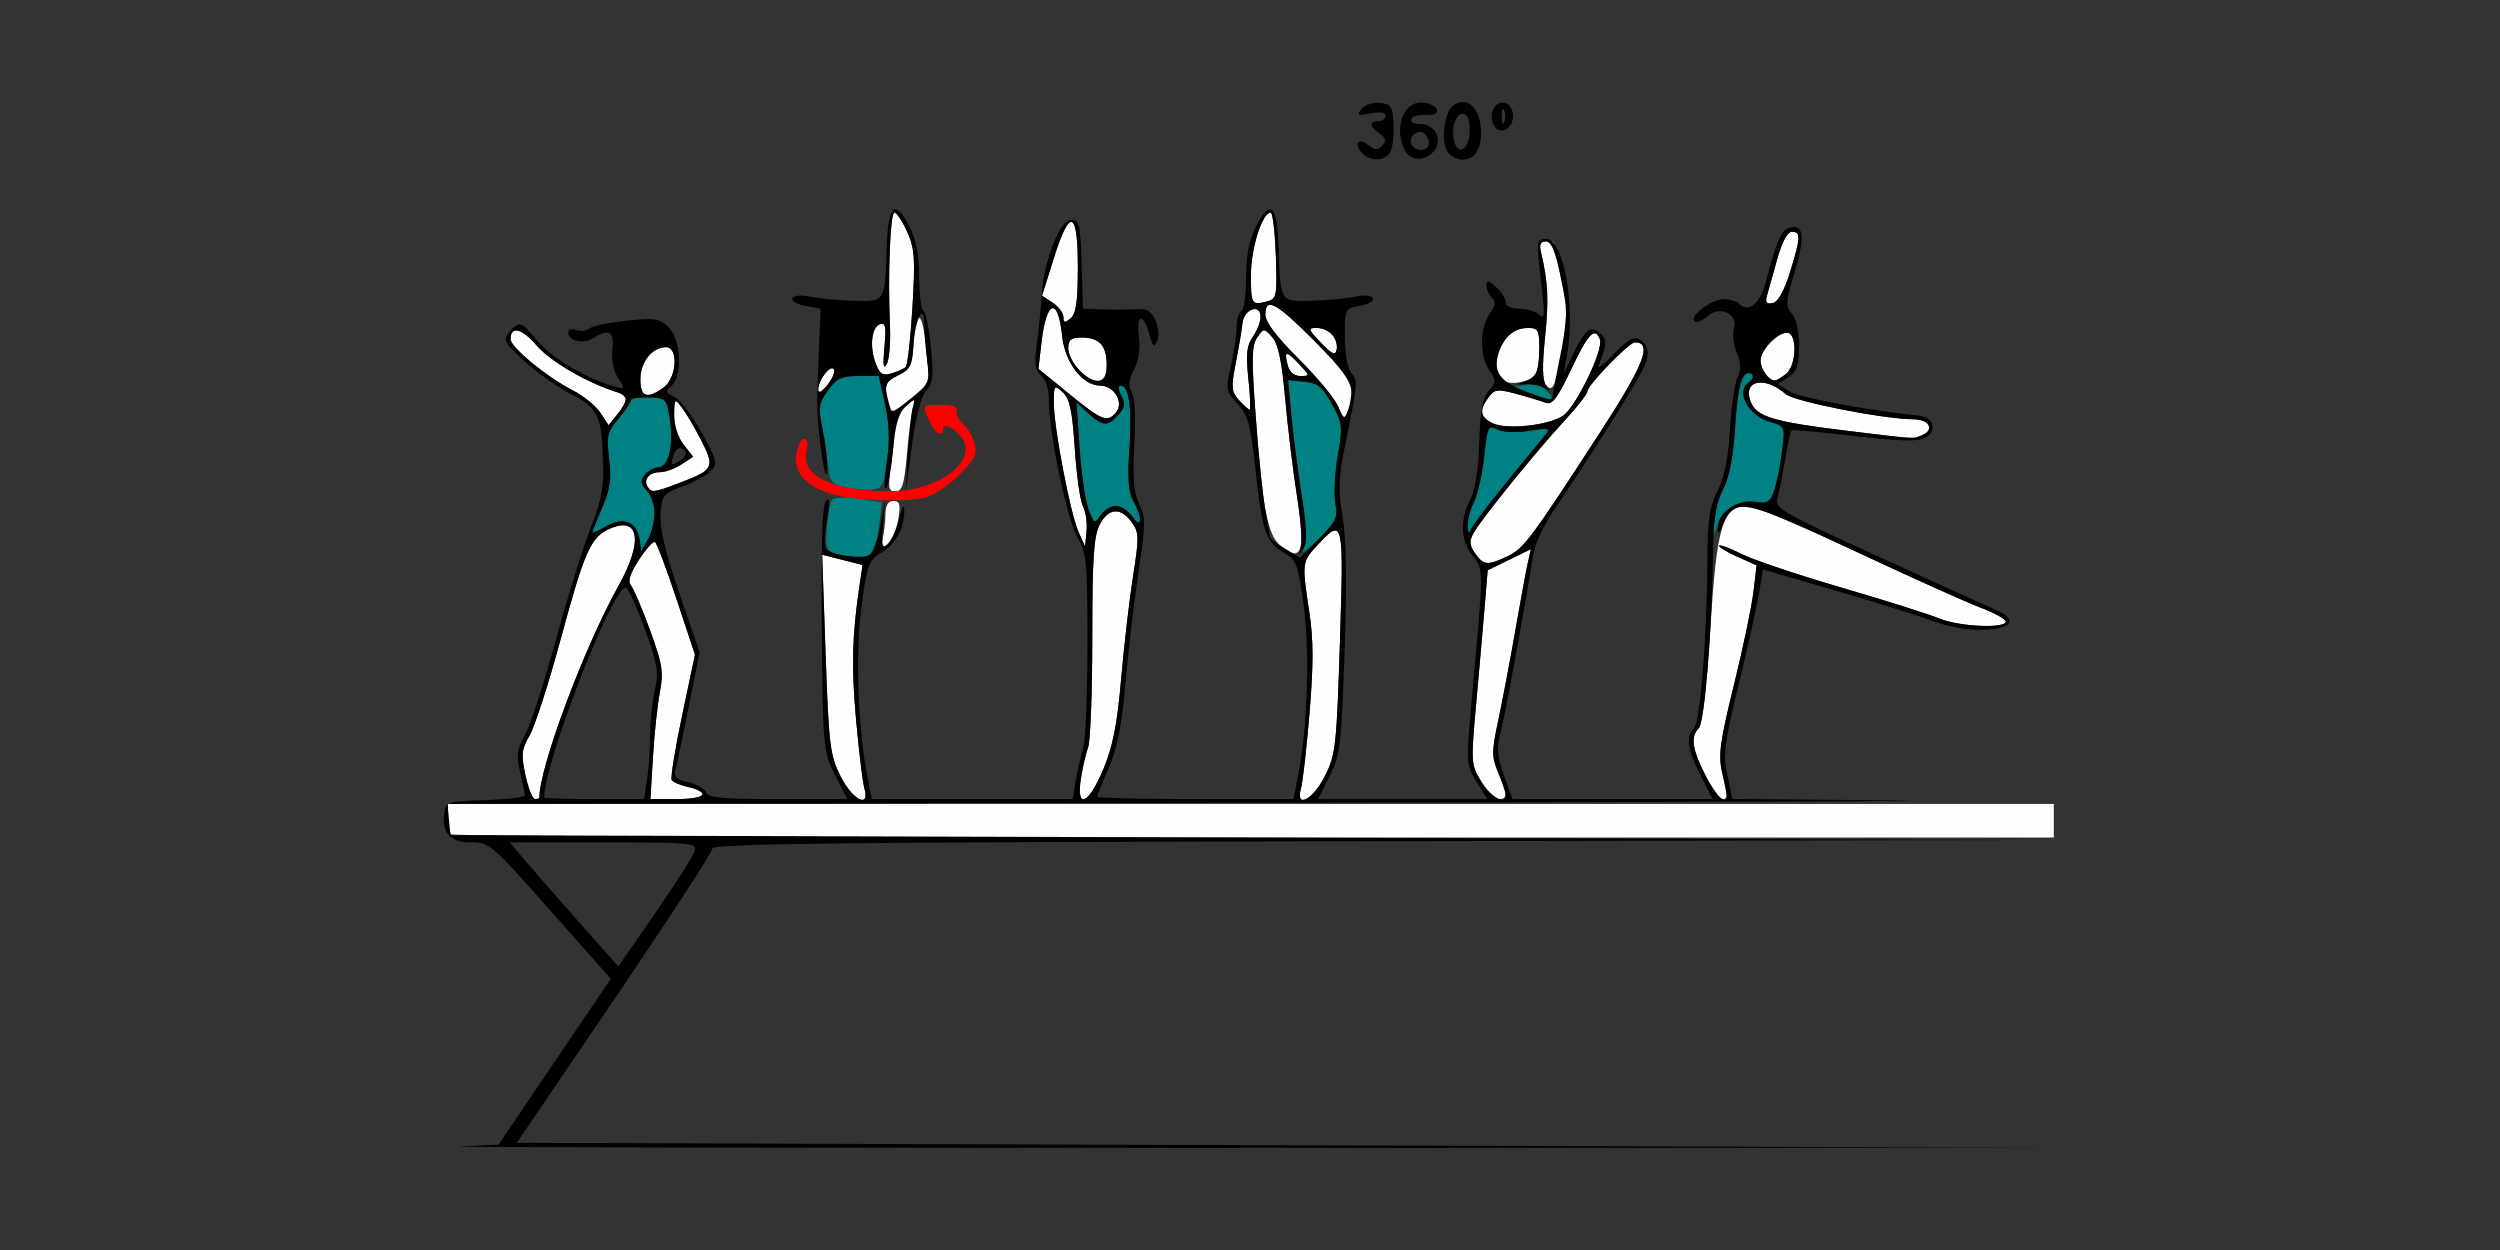 <?xml version="1.0" encoding="UTF-8" standalone="no"?>
<!-- Created with Inkscape (http://www.inkscape.org/) -->

<svg
   xmlns:dc="http://purl.org/dc/elements/1.1/"
   xmlns:cc="http://creativecommons.org/ns#"
   xmlns:rdf="http://www.w3.org/1999/02/22-rdf-syntax-ns#"
   xmlns:svg="http://www.w3.org/2000/svg"
   xmlns="http://www.w3.org/2000/svg"
   xmlns:sodipodi="http://sodipodi.sourceforge.net/DTD/sodipodi-0.dtd"
   xmlns:inkscape="http://www.inkscape.org/namespaces/inkscape"
   id="svg3336"
   version="1.1"
   inkscape:version="0.91 r13725"
   width="650"
   height="325"
   viewBox="0 0 650 325"
   sodipodi:docname="bb330900.svg">
  <rect x="0" y="0" width="650" height="325" fill="#333333" stroke="none"/>
  <defs
     id="defs3340" />
  <sodipodi:namedview
     pagecolor="#b1b1b1"
     bordercolor="#666666"
     borderopacity="1"
     objecttolerance="10"
     gridtolerance="10"
     guidetolerance="10"
     inkscape:pageopacity="0"
     inkscape:pageshadow="2"
     inkscape:window-width="1497"
     inkscape:window-height="763"
     id="namedview3338"
     showgrid="false"
     inkscape:zoom="0.9765625"
     inkscape:cx="329.32534"
     inkscape:cy="170.39408"
     inkscape:window-x="0"
     inkscape:window-y="0"
     inkscape:window-maximized="0"
     inkscape:current-layer="svg3336" />
  <g
     id="g3346"
     transform="translate(26.491,5.265)">
    <path
       style="fill:#fefefe"
       d="M 90.833,211.667 C 90.375,211.208 90,209.24 90,207.292 l 0,-3.542 208.75,0 208.75,0 0,4.375 0,4.375 -207.917,0 c -114.354,0 -208.292,-0.375 -208.75,-0.833 z M 110.124,196.286 c -1.158,-5.397 -1.016,-6.753 1.074,-10.312 1.324,-2.254 4.998,-13.661 8.166,-25.349 6.093,-22.482 7.719,-26.169 12.497,-28.346 7.887,-3.594 8.988,3.101 2.437,14.816 -8.907,15.927 -20.549,47.093 -20.549,55.01 0,0.217 -0.516,0.395 -1.146,0.395 -0.631,0 -1.746,-2.796 -2.479,-6.214 z m 33.149,-4.723 c 0.359,-6.016 1.169,-13.609 1.801,-16.875 1.001,-5.175 0.674,-7.24 -2.552,-16.079 -2.036,-5.578 -4.269,-10.825 -4.963,-11.662 -0.888,-1.07 -0.273,-3.045 2.073,-6.663 1.834,-2.828 3.717,-4.906 4.184,-4.618 0.467,0.289 2.996,6.995 5.62,14.903 l 4.77,14.378 -3.339,15.795 c -1.836,8.687 -3.058,16.25 -2.714,16.805 0.343,0.556 2.305,1.379 4.36,1.831 6.05,1.329 4.282,3.122 -3.078,3.122 l -6.814,0 0.652,-10.938 z m 48.781,5 c -2.747,-5.46 -3.059,-8.016 -3.888,-31.772 l -0.901,-25.834 5.256,1.334 5.256,1.334 -0.764,5.125 c -1.969,13.203 -2.181,21.252 -0.926,35.125 0.746,8.25 1.716,16.266 2.155,17.812 1.533,5.401 -3.068,3.077 -6.188,-3.125 z m 62.486,0.625 c 0.452,-2.922 1.302,-6.615 1.89,-8.206 0.588,-1.592 1.069,-14.416 1.069,-28.5 0,-20.507 0.38,-26.34 1.907,-29.294 2.282,-4.414 5.442,-4.677 8.335,-0.694 1.935,2.665 1.967,3.868 0.368,14.023 -0.962,6.11 -2.358,18.14 -3.101,26.733 -1.022,11.804 -2.151,17.535 -4.618,23.438 -3.882,9.287 -7.111,10.667 -5.849,2.5 z m 57.231,2.5 c 0.448,-1.547 1.443,-10.342 2.211,-19.545 1.047,-12.538 1.034,-19.118 -0.052,-26.25 -1.961,-12.888 -1.936,-13.088 2.195,-17.51 6.658,-7.127 6.778,-6.603 5.768,25.18 -0.866,27.235 -1.113,29.436 -3.93,35 -3.139,6.199 -7.756,8.53 -6.191,3.125 z m 46.894,-1.697 c -2.72,-4.401 -2.753,-4.892 -1.355,-20.312 0.788,-8.691 1.782,-20.049 2.21,-25.239 l 0.778,-9.436 5.62,-2.748 5.62,-2.748 -0.777,3.434 c -0.427,1.889 -1.906,9.903 -3.285,17.809 -1.38,7.906 -3.373,18.405 -4.43,23.331 -1.732,8.072 -1.73,9.413 0.015,13.59 2.392,5.724 2.418,6.829 0.163,6.829 -0.975,0 -3.027,-2.029 -4.56,-4.51 z m 58.229,-1.699 c -3.469,-6.845 -3.902,-10.035 -1.668,-12.27 0.917,-0.917 2.025,-10.386 2.918,-24.938 1.721,-28.037 3.163,-32.763 10.01,-32.815 1.393,-0.01 14.049,5.379 28.125,11.977 14.076,6.598 28.546,13.107 32.155,14.465 3.609,1.358 6.562,2.991 6.562,3.629 0,1.881 -12.184,1.326 -17.228,-0.784 -2.556,-1.07 -14.013,-4.686 -25.46,-8.036 -11.447,-3.35 -23.173,-7.296 -26.059,-8.768 -2.885,-1.472 -5.478,-2.444 -5.762,-2.16 -0.284,0.284 1.79,1.557 4.61,2.828 l 5.127,2.312 -0.825,6.946 c -0.454,3.82 -2.746,14.734 -5.094,24.251 -3.573,14.484 -4.074,18.152 -3.07,22.5 1.521,6.589 1.523,7.07 0.032,7.07 -0.676,0 -2.645,-2.794 -4.375,-6.208 z M 357.032,138.595 c -1.483,-2.118 -1.561,-3.192 -0.383,-5.307 2.017,-3.622 16.262,-21.219 23.6,-29.151 3.301,-3.568 6.002,-7.013 6.002,-7.656 0,-1.609 10.781,-12.731 12.341,-12.731 4.61,0 2.43,5.673 -8.886,23.125 -18.05,27.838 -20.025,30.492 -24.139,32.444 -5.326,2.528 -6.315,2.444 -8.534,-0.724 z m -50.643,-2.032 c -3.299,-2.736 -4.607,-9.563 -6.379,-33.294 -1.138,-15.235 -1.076,-18.734 0.366,-20.794 1.706,-2.435 1.77,-2.437 3.895,-0.088 1.563,1.727 2.498,6.138 3.377,15.938 0.668,7.453 2.029,18.719 3.023,25.037 2.339,14.864 1.36,17.881 -4.283,13.201 z M 202.944,135 c 0.424,-1.719 0.779,-4.672 0.789,-6.562 0.011,-2.338 0.669,-3.438 2.056,-3.438 1.651,0 1.897,0.875 1.292,4.601 -0.411,2.531 -1.683,5.484 -2.827,6.562 -1.915,1.805 -2.019,1.713 -1.309,-1.163 z m 51.001,-1.903 C 251.805,128.355 247.5,105.91 247.5,99.496 c 0,-4.673 0.1,-4.794 2.314,-2.79 1.831,1.657 2.486,4.72 3.138,14.676 0.454,6.92 1.415,13.685 2.136,15.033 0.721,1.348 1.137,4.24 0.924,6.428 l -0.387,3.977 -1.68,-3.722 z M 141.875,121.25 c -1.161,-1.878 0.458,-3.75 3.243,-3.75 1.359,0 3.85,-0.904 5.536,-2.009 l 3.066,-2.009 -2.485,-3.159 c -1.467,-1.865 -2.469,-5.01 -2.446,-7.678 0.038,-4.325 0.123,-4.411 1.975,-2.019 1.064,1.375 3.34,5.24 5.058,8.589 3.606,7.03 3.276,7.692 -5.501,11.025 -6.902,2.621 -7.414,2.683 -8.447,1.011 z m 63.502,-7.01 c 0.826,-5.741 0.759,-9.693 -0.22,-12.958 -1.974,-6.588 -1.839,-7.19 2.03,-9.036 2.972,-1.419 3.49,-2.485 3.825,-7.881 0.6,-9.656 2.303,-9.25 3.291,0.784 l 0.893,9.061 -4.226,3.832 c -2.324,2.108 -3.137,2.989 -1.807,1.957 2.227,-1.727 2.362,-1.677 1.705,0.625 -0.392,1.375 -1.096,6.859 -1.563,12.188 -0.699,7.968 -1.229,9.688 -2.983,9.688 -1.916,0 -2.012,-0.842 -0.946,-8.26 z m 248.617,-7.469 c -19.549,-2.367 -23.824,-3.661 -25.348,-7.668 -2.098,-5.519 3.671,-6.711 9.158,-1.893 2.182,1.916 25.485,6.508 33.132,6.529 4.319,0.012 5.715,2.859 2.085,4.252 -2.297,0.881 -0.964,0.967 -19.028,-1.22 z m -92.432,-2.007 c -3.252,-1.614 -3.52,-3.318 -1.054,-6.69 1.581,-2.162 2.306,-2.258 7.188,-0.949 2.986,0.801 6.413,1.835 7.615,2.299 1.776,0.685 3.032,-0.939 6.701,-8.665 4.453,-9.378 6.178,-11.171 7.48,-7.778 1.015,2.645 -6.347,17.797 -9.675,19.912 -3.956,2.514 -14.734,3.619 -18.255,1.872 z m -231.964,-2.723 c -1.174,-1.792 -4.498,-4.464 -7.386,-5.938 C 115.682,92.772 106.25,84.99 106.25,82.934 c 0,-3.57 2.946,-2.863 6.792,1.63 3.57,4.171 13.218,9.761 21.021,12.18 2.779,0.861 2.761,2.271 -0.07,5.768 l -2.258,2.788 -2.135,-3.259 z m 121.837,-4.932 -7.939,-6.484 0.798,-6.858 c 1.293,-11.119 4.288,-12.032 5.38,-1.641 C 250.398,89.015 254.996,95 259.565,95 c 3.645,0 6.246,4.392 4.119,6.955 -2.263,2.727 -3.646,2.18 -12.248,-4.846 z m 69.983,3.298 C 320.571,98.361 315.968,92.806 311.189,88.064 305.506,82.425 302.5,78.457 302.5,76.596 c 0,-4.754 2.748,-3.284 12.842,6.869 9.769,9.827 10.911,12.269 8.55,18.286 -0.827,2.108 -1.106,1.957 -2.473,-1.344 z m -25.775,-1.637 c -1.992,-2.201 -2.085,-3.288 -0.832,-9.688 0.777,-3.964 1.558,-8.609 1.738,-10.32 0.389,-3.719 4.701,-5.217 4.701,-1.633 0,1.272 -0.905,3.605 -2.011,5.184 -1.596,2.279 -1.833,4.526 -1.151,10.903 0.473,4.418 0.621,8.032 0.329,8.032 -0.292,0 -1.541,-1.116 -2.775,-2.479 z M 140,93.319 C 140,88.865 143.094,85 146.661,85 c 3.341,0 2.812,8.102 -0.689,10.554 C 141.638,98.59 140,97.977 140,93.319 Z m 46.25,2.684 c 0,-2.477 3.217,-6.626 4.069,-5.248 0.385,0.623 -0.373,2.458 -1.684,4.078 -1.51,1.865 -2.385,2.294 -2.385,1.17 z m 189.146,-1.236 c -0.86,-1.093 -0.92,-5.19 -0.18,-12.266 1.018,-9.737 0.792,-14.469 -1.061,-22.188 -0.488,-2.031 -0.116,-2.812 1.335,-2.812 1.106,0 2.011,0.141 2.012,0.312 5.7e-4,0.172 0.857,4.414 1.903,9.427 1.552,7.441 1.639,10.654 0.472,17.5 -1.757,10.306 -2.664,12.335 -4.48,10.027 z M 363.969,93.469 c -1.863,-1.863 -1.876,-5.36 -0.032,-8.864 1.83,-3.477 3.486,-4.562 7,-4.586 2.481,-0.017 2.81,0.606 2.793,5.293 -0.01,2.922 -0.432,5.929 -0.938,6.683 -1.445,2.155 -7.185,3.114 -8.824,1.474 z M 253.968,90.857 c -1.495,-1.591 -2.718,-4.122 -2.718,-5.625 0,-2.159 0.734,-2.732 3.5,-2.732 4.603,0 6.5,2.08 6.5,7.125 0,5.059 -3.181,5.597 -7.282,1.232 z M 432.75,92.25 c -0.825,-0.825 -1.5,-2.513 -1.5,-3.75 0,-2.73 4.286,-7.25 6.875,-7.25 2.762,0 2.512,8.616 -0.312,10.76 -2.733,2.075 -3.205,2.097 -5.062,0.24 z M 201.191,89.22 c -1.665,-4.38 -1.081,-9.483 1.171,-10.223 1.386,-0.456 1.609,0.76 1.105,6.012 -0.441,4.594 -0.269,5.934 0.571,4.434 0.662,-1.182 1.049,-5.619 0.862,-9.859 C 204.312,66.334 204.953,50 206.06,50 c 0.583,0 2.072,2.244 3.309,4.987 1.944,4.312 2.13,6.98 1.373,19.688 -0.482,8.085 -1.268,15.059 -1.747,15.497 -0.479,0.438 -2.135,1.179 -3.682,1.646 -2.292,0.692 -3.054,0.212 -4.122,-2.599 z m 107.129,0.522 c -1.012,-3.87 -0.429,-3.942 2.934,-0.362 2.849,3.033 2.859,3.12 0.359,3.12 -1.601,0 -2.844,-1.041 -3.293,-2.758 z m 8.633,-5.9 C 313.58,80.312 313.492,80 315.863,80 c 3.117,0 5.748,2.875 5.178,5.657 -0.328,1.6 -1.19,1.217 -4.087,-1.815 z M 250,77.181 c 0,-1.032 -1.25,-2.705 -2.778,-3.72 l -2.778,-1.844 2.998,-9.558 C 251.674,48.565 253.75,49.277 253.75,64.222 253.75,73.117 253.298,76.319 251.875,77.5 250.35,78.766 250,78.706 250,77.181 Z M 298.75,66.292 C 298.75,59.286 301.681,50 303.893,50 c 0.511,0 1.11,5.035 1.331,11.189 0.37,10.311 0.205,11.242 -2.099,11.858 -4.236,1.133 -4.375,0.918 -4.375,-6.755 z M 432.906,71.677 c 0.356,-1.266 1.551,-5.537 2.656,-9.49 1.281,-4.586 2.674,-7.188 3.848,-7.188 2.378,0 2.301,1.528 -0.534,10.625 -1.511,4.848 -3.094,7.651 -4.477,7.927 -1.562,0.312 -1.965,-0.194 -1.492,-1.875 z"
       id="path3356"
       inkscape:connector-curvature="0" />
    <path
       style="fill:#008183"
       d="m 191.25,138.855 c -2.868,-0.822 -3.092,-1.404 -2.728,-7.063 0.218,-3.392 0.854,-6.634 1.412,-7.204 0.558,-0.57 3.683,-0.637 6.945,-0.147 l 5.93,0.889 -0.747,6.303 c -0.964,8.141 -2.959,9.473 -10.813,7.222 z m 121.167,-1.2 c 0.998,-1.864 0.874,-5.607 -0.469,-14.157 -1.004,-6.392 -2.211,-15.742 -2.682,-20.777 l -0.857,-9.154 4.217,0.404 c 3.501,0.336 4.718,1.315 7.166,5.765 2.762,5.021 2.859,5.875 1.532,13.493 -0.779,4.473 -1.061,10.024 -0.628,12.335 0.702,3.74 0.215,4.776 -4.423,9.414 -2.866,2.866 -4.601,4.071 -3.855,2.677 z m -172.607,-2.567 c -0.687,-4.672 -4.15,-6.117 -8.584,-3.583 -2.049,1.171 -3.726,1.921 -3.726,1.666 0,-0.255 1.169,-3.182 2.598,-6.504 2.048,-4.763 2.425,-7.435 1.782,-12.626 -0.729,-5.887 -0.475,-6.989 2.402,-10.408 1.77,-2.103 3.218,-4.253 3.218,-4.777 0,-0.524 2.106,-0.88 4.679,-0.79 4.609,0.16 4.692,0.253 5.541,6.188 0.952,6.654 -0.456,11.997 -3.162,11.997 -0.964,0 -2.462,0.854 -3.328,1.898 -1.284,1.548 -1.197,2.316 0.472,4.161 2.47,2.729 2.583,8.438 0.251,12.651 l -1.708,3.085 -0.435,-2.957 z m 215.289,-3.587 c -0.054,-1.581 0.686,-4.394 1.645,-6.25 0.959,-1.856 2.148,-7.158 2.642,-11.781 0.833,-7.792 1.074,-8.311 3.304,-7.118 1.399,0.749 4.87,0.925 8.295,0.422 5.669,-0.833 5.817,-0.777 3.936,1.493 -11.801,14.244 -18.422,22.683 -19.011,24.233 -0.469,1.233 -0.746,0.891 -0.811,-1 z m 63.7,-0.613 c -0.027,-1.918 1.116,-5.771 2.54,-8.563 1.811,-3.55 2.801,-8.512 3.293,-16.513 0.69,-11.201 1.966,-15.267 4.334,-13.804 0.651,0.402 0.23,1.428 -0.934,2.279 -3.247,2.374 0.074,8.464 5.484,10.055 4.133,1.216 4.14,1.23 3.351,7.5 -1.325,10.536 -2.873,14.237 -5.651,13.51 -4.534,-1.186 -8.805,0.826 -10.621,5.003 l -1.747,4.019 -0.049,-3.487 z m -162.314,-3.834 c -0.814,-2.25 -1.84,-9.398 -2.281,-15.884 l -0.802,-11.794 3.068,2.812 c 3.745,3.434 5.02,3.502 7.812,0.416 1.73,-1.911 1.887,-2.923 0.775,-5 C 264.155,95.921 264.111,95 264.932,95 c 2.146,0 2.95,6.086 2.208,16.718 -0.52,7.45 -0.245,10.989 1.031,13.282 2.463,4.424 2.252,7.67 -0.265,4.062 -2.416,-3.463 -5.95,-3.62 -8.229,-0.366 -1.635,2.335 -1.782,2.26 -3.193,-1.643 z M 193.125,121.433 c -2.806,-0.616 -3.832,-1.608 -4.077,-3.941 -0.18,-1.714 -0.913,-6.362 -1.63,-10.329 -1.181,-6.537 -1.055,-7.56 1.35,-10.938 C 190.995,93.098 192.268,92.5 196.702,92.5 l 5.282,0 1.604,7.23 c 1.09,4.914 1.272,9.62 0.569,14.688 -0.939,6.766 -1.325,7.475 -4.159,7.648 -1.718,0.105 -4.811,-0.18 -6.874,-0.633 z m 178.133,-24.449 -4.367,-1.576 3.398,-0.649 c 2.335,-0.446 4.054,0.076 5.498,1.671 2.408,2.661 1.586,2.761 -4.529,0.554 z"
       id="path3352"
       inkscape:connector-curvature="0" />
    <path
       style="fill:#fe0000"
       d="m 192.5,123.838 c -8.984,-1.796 -13.233,-6.106 -11.77,-11.937 1.093,-4.354 3.407,-4.01 2.447,0.363 -1.383,6.296 6.803,10.139 21.741,10.206 11.285,0.051 21.365,-6.459 19.432,-12.549 -0.864,-2.722 -5.6,-5.863 -5.6,-3.714 0,2.42 -2.094,1.305 -3.549,-1.89 C 213.215,99.958 213.185,100 218.229,100 c 2.989,0 4.309,0.512 3.967,1.538 -0.282,0.846 0.491,2.393 1.718,3.438 1.227,1.045 2.584,3.4 3.018,5.233 0.654,2.77 -0.074,4.169 -4.309,8.279 -2.803,2.72 -6.86,5.299 -9.015,5.73 -4.859,0.972 -15.289,0.785 -21.107,-0.378 z"
       id="path3350"
       inkscape:connector-curvature="0" />
    <path
       style="fill:#000000"
       d="m 93.125,292.791 10,-0.45 14.592,-21.558 14.592,-21.558 -13.767,-15.55 C 100.929,213.779 100.896,213.75 95.83,213.75 c -5.128,0 -7.403,-2.359 -6.858,-7.112 0.401,-3.5 0.441,-3.514 10.715,-3.876 5.672,-0.2 10.299,-0.762 10.282,-1.25 -0.017,-0.488 -0.576,-3.251 -1.243,-6.14 -1.013,-4.389 -0.814,-5.931 1.208,-9.375 1.331,-2.267 4.959,-13.403 8.062,-24.747 3.103,-11.344 7.205,-24.562 9.116,-29.375 2.859,-7.2 3.422,-10.371 3.177,-17.902 -0.362,-11.121 -1.379,-13.202 -8.131,-16.647 C 115.684,94.023 105,85.154 105,83.082 c 0,-0.839 0.908,-2.28 2.018,-3.201 1.753,-1.455 2.515,-1.055 5.801,3.04 3.633,4.529 12.771,10.097 19.947,12.155 3.371,0.967 3.389,0.941 1.436,-2.04 -1.206,-1.841 -1.778,-4.729 -1.466,-7.403 0.552,-4.73 -0.887,-5.56 -5.088,-2.937 -2.565,1.602 -6.399,0.678 -6.399,-1.542 0,-0.801 0.889,-1.082 2.033,-0.643 1.118,0.429 2.665,0.263 3.438,-0.368 0.772,-0.632 5.142,-1.544 9.71,-2.028 7.441,-0.788 8.58,-0.605 10.938,1.752 3.229,3.229 3.681,12.704 0.723,15.159 -1.679,1.393 -1.579,1.75 0.833,2.966 1.508,0.76 4.692,4.943 7.076,9.295 4.001,7.304 4.178,8.069 2.303,9.944 -1.117,1.117 -4.427,2.913 -7.355,3.991 -4.984,1.834 -5.348,2.293 -5.705,7.175 -0.266,3.637 1.218,9.871 4.9,20.596 l 5.281,15.381 -2.859,14.174 c -1.572,7.795 -3.125,15.193 -3.451,16.438 -0.451,1.725 0.349,2.472 3.356,3.132 2.171,0.477 4.251,1.658 4.622,2.624 0.536,1.397 4.366,1.757 18.687,1.757 l 18.012,0 -3.163,-6.242 c -3.11,-6.137 -3.168,-6.779 -3.459,-38.054 -0.207,-22.299 0.126,-32.236 1.114,-33.23 1.046,-1.052 1.104,0.261 0.226,5.093 -0.651,3.581 -0.723,6.956 -0.159,7.5 1.613,1.558 9.612,2.594 11.31,1.465 0.845,-0.562 2.092,-4.089 2.771,-7.839 l 1.235,-6.818 -0.539,6.678 c -0.457,5.668 -0.27,6.455 1.239,5.202 0.978,-0.812 2.304,-3.817 2.946,-6.678 0.642,-2.861 1.228,-3.973 1.302,-2.471 0.225,4.587 -2.159,9.142 -5.913,11.296 -3.29,1.888 -3.694,2.952 -5.154,13.588 -1.647,11.999 -1.043,31.539 1.358,43.947 l 1.27,6.562 26.105,0 26.105,0 0.778,-4.688 c 0.428,-2.578 1.297,-6.318 1.932,-8.312 0.634,-1.993 1.154,-14.195 1.154,-27.116 0,-21.334 -0.232,-23.886 -2.528,-27.777 -2.742,-4.647 -7.472,-27.05 -7.472,-35.39 0,-3.223 -0.757,-5.79 -2.015,-6.835 -1.635,-1.357 -1.843,-2.977 -1.1,-8.591 0.503,-3.805 1.064,-9.449 1.246,-12.543 0.508,-8.639 4.727,-19.375 7.614,-19.375 2.143,0 2.417,1.152 2.74,11.562 l 0.359,11.562 5.266,0.189 c 2.896,0.104 6.808,0.068 8.694,-0.079 2.585,-0.202 3.778,0.501 4.852,2.857 0.783,1.718 0.996,4.144 0.474,5.391 -0.788,1.882 -1.14,1.577 -2.075,-1.795 -1.56,-5.627 -3.457,-5.106 -2.673,0.734 0.404,3.01 -0.066,6.167 -1.259,8.476 -1.402,2.71 -1.559,4.293 -0.599,6.009 0.782,1.398 1.045,6.858 0.658,13.655 -0.491,8.616 -0.191,12.28 1.256,15.314 1.71,3.586 1.695,5.357 -0.146,17.556 -1.126,7.463 -2.663,20.512 -3.415,28.998 -1.005,11.348 -2.162,17.227 -4.371,22.223 -1.652,3.736 -3.004,7.059 -3.004,7.383 0,0.324 11.491,0.589 25.536,0.589 l 25.536,0 1.27,-6.562 c 2.402,-12.408 3.006,-31.949 1.358,-43.947 -1.46,-10.636 -1.864,-11.7 -5.154,-13.588 -4.656,-2.672 -5.621,-5.511 -7.389,-21.748 -1.268,-11.637 -1.919,-14.008 -4.659,-16.951 -3.04,-3.265 -3.119,-3.712 -1.717,-9.783 C 294.339,86.422 295,81.948 295,79.978 c 0,-1.969 0.562,-3.929 1.25,-4.353 0.688,-0.425 1.25,-4.418 1.25,-8.874 0,-5.705 0.759,-9.589 2.567,-13.133 3.713,-7.279 5.502,-5.686 5.874,5.232 0.499,14.641 0.293,14.307 8.692,14.078 3.983,-0.108 9.002,-0.587 11.153,-1.063 2.227,-0.493 4.241,-0.333 4.677,0.373 0.421,0.681 -1.058,1.581 -3.286,1.999 -4.027,0.756 -4.051,0.805 -4.024,8.103 0.016,4.269 0.73,8.189 1.706,9.365 1.756,2.116 1.721,2.523 -1.651,18.92 -1.709,8.313 -1.816,11.438 -0.63,18.521 0.974,5.818 1.139,16.918 0.519,35 -0.838,24.447 -1.137,26.935 -3.898,32.417 l -2.99,5.938 21.998,0 21.998,0 -2.787,-4.51 c -2.72,-4.401 -2.753,-4.892 -1.355,-20.312 3.29,-36.304 3.274,-34.664 0.353,-38.378 -3.172,-4.033 -3.408,-9.236 -0.659,-14.551 1.287,-2.489 2.132,-7.858 2.36,-14.997 0.267,-8.376 0.882,-11.703 2.494,-13.484 1.971,-2.178 1.982,-2.589 0.14,-5.219 -2.573,-3.674 -2.563,-10.937 0.02,-14.626 1.486,-2.122 1.651,-3.252 0.625,-4.278 C 360.628,71.378 360,69.932 360,68.931 c 0,-1.444 0.515,-1.352 2.5,0.444 1.375,1.244 2.5,3.019 2.5,3.944 C 365,74.327 366.401,75 368.5,75 c 1.925,0 4.247,0.703 5.161,1.562 1.375,1.294 1.515,0.273 0.811,-5.938 -1.555,-13.722 -1.553,-13.75 1.098,-13.75 4.47,0 7.595,17.395 5.388,30 l -0.875,5 2.281,-4.759 c 3.231,-6.742 4.594,-7.872 7.046,-5.837 1.962,1.629 1.941,2.942 -0.13,8.097 -0.604,1.504 0.768,0.632 3.443,-2.188 4.839,-5.1 6.223,-5.589 8.401,-2.965 1.042,1.256 1.066,2.697 0.088,5.312 -1.223,3.272 -12.056,20.578 -23.763,37.965 -2.546,3.781 -4.923,8.844 -5.282,11.25 -1.565,10.493 -7.394,42.297 -8.555,46.686 -1.014,3.829 -0.824,6.061 0.93,10.938 l 2.203,6.127 26.024,0 26.024,0 -3.146,-6.208 c -3.439,-6.786 -3.901,-10.036 -1.737,-12.201 1.626,-1.626 3.413,-23.573 3.518,-43.203 0.059,-11.041 0.538,-14.4 2.639,-18.518 1.758,-3.446 2.773,-8.45 3.222,-15.888 0.361,-5.971 1.254,-12.094 1.986,-13.607 0.968,-2 0.91,-3.764 -0.211,-6.47 -0.848,-2.046 -1.182,-4.853 -0.743,-6.237 1.221,-3.849 -3.703,-6.116 -6.933,-3.192 -1.322,1.196 -2.822,1.755 -3.334,1.242 -1.359,-1.364 4.51,-5.718 7.709,-5.718 1.505,0 3.317,0.581 4.027,1.291 2.315,2.315 5.404,-0.188 6.766,-5.482 2.617,-10.171 3.97,-13.494 5.778,-14.187 4.082,-1.567 4.652,1.797 1.871,11.048 -2.416,8.037 -2.506,9.23 -0.832,11.079 1.147,1.267 1.876,4.527 1.876,8.385 0,5.121 -0.52,6.657 -2.757,8.142 l -2.757,1.83 3.069,1.919 c 2.533,1.584 20.513,4.937 33.681,6.282 3.866,0.395 4.783,4.059 1.46,5.837 -1.752,0.938 -7.008,0.78 -18.397,-0.552 -8.769,-1.026 -16.104,-1.705 -16.3,-1.509 -0.196,0.196 -0.931,3.716 -1.634,7.824 -0.703,4.108 -1.621,8.639 -2.038,10.071 -0.685,2.348 1.847,3.793 25.894,14.774 14.659,6.694 28.524,12.988 30.812,13.986 10.645,4.644 -4.074,7.478 -15.923,3.066 -3.842,-1.43 -15.423,-5.058 -25.735,-8.061 l -18.75,-5.46 -1.073,6.422 c -0.59,3.532 -2.967,14.191 -5.283,23.687 -3.717,15.248 -4.055,17.985 -2.889,23.421 l 1.32,6.155 42.087,0.346 c 23.148,0.19 -52.026,0.479 -167.054,0.642 l -209.142,0.295 0.392,4.062 0.392,4.062 208.75,0.63 208.75,0.63 -174.688,0.307 c -141.32,0.248 -174.688,0.614 -174.688,1.914 0,0.884 -11.447,18.462 -25.437,39.062 l -25.437,37.456 200.124,0.631 200.124,0.631 -212.5,0.052 c -116.875,0.029 -208,-0.15 -202.5,-0.398 z m 61.043,-76.853 c 0.555,-2.029 -1.167,-2.188 -23.751,-2.188 l -24.349,0 3.529,4.205 c 1.941,2.313 8.286,9.573 14.1,16.134 l 10.572,11.929 9.65,-13.946 c 5.308,-7.67 9.92,-14.931 10.249,-16.134 z M 113.75,202.105 c 0,-7.917 11.642,-39.083 20.549,-55.01 6.551,-11.715 5.45,-18.409 -2.437,-14.816 -4.778,2.177 -6.403,5.864 -12.497,28.346 -3.168,11.688 -6.842,23.094 -8.166,25.349 -2.091,3.56 -2.232,4.915 -1.074,10.312 0.733,3.418 1.849,6.214 2.479,6.214 0.631,0 1.146,-0.178 1.146,-0.395 z m 27.948,-4.292 c 0.426,-2.578 0.795,-7.781 0.819,-11.562 0.024,-3.781 0.591,-9.243 1.259,-12.136 1.054,-4.567 0.705,-6.67 -2.649,-15.938 C 139.002,152.304 136.769,147.5 136.164,147.5 132.648,147.5 115,193.035 115,202.105 c 0,0.217 5.833,0.395 12.961,0.395 l 12.961,0 0.775,-4.688 z m 14.552,3.537 c 0,-0.633 -1.681,-1.52 -3.736,-1.971 -2.055,-0.451 -4.017,-1.275 -4.36,-1.831 -0.343,-0.556 0.878,-8.118 2.714,-16.805 l 3.339,-15.795 -4.77,-14.378 c -2.624,-7.908 -5.153,-14.614 -5.62,-14.903 -0.467,-0.289 -2.35,1.789 -4.184,4.618 -2.346,3.618 -2.96,5.593 -2.073,6.663 0.694,0.836 2.927,6.084 4.963,11.662 3.226,8.839 3.554,10.904 2.552,16.079 -0.632,3.266 -1.442,10.859 -1.801,16.875 l -0.652,10.938 6.814,0 c 3.748,0 6.814,-0.518 6.814,-1.151 z m 41.993,-1.662 c -0.439,-1.547 -1.409,-9.562 -2.155,-17.812 -1.255,-13.873 -1.043,-21.922 0.926,-35.125 l 0.764,-5.125 -5.256,-1.334 -5.256,-1.334 0.901,25.834 c 0.828,23.756 1.141,26.312 3.888,31.772 3.12,6.202 7.721,8.526 6.188,3.125 z m 62.147,-5 c 2.467,-5.902 3.596,-11.633 4.618,-23.438 0.744,-8.594 2.139,-20.624 3.101,-26.733 1.599,-10.156 1.568,-11.358 -0.368,-14.023 -2.892,-3.983 -6.052,-3.719 -8.335,0.694 -1.527,2.954 -1.907,8.786 -1.907,29.294 0,14.083 -0.481,26.908 -1.069,28.5 -0.588,1.592 -1.438,5.285 -1.89,8.206 -1.262,8.167 1.967,6.787 5.849,-2.5 z m 57.573,1.875 c 2.817,-5.564 3.064,-7.765 3.93,-35 1.011,-31.783 0.89,-32.308 -5.768,-25.18 -4.131,4.422 -4.156,4.623 -2.195,17.51 1.085,7.132 1.098,13.712 0.052,26.25 -0.768,9.203 -1.763,17.998 -2.211,19.545 -1.565,5.405 3.053,3.074 6.191,-3.125 z M 365,201.403 c 0,-0.604 -0.871,-3.183 -1.936,-5.732 -1.745,-4.177 -1.747,-5.518 -0.015,-13.59 1.057,-4.926 3.05,-15.424 4.43,-23.331 1.38,-7.906 2.858,-15.92 3.285,-17.809 l 0.777,-3.434 -5.62,2.748 -5.62,2.748 -0.778,9.436 c -0.428,5.19 -1.422,16.548 -2.21,25.239 -1.397,15.42 -1.364,15.912 1.355,20.312 2.527,4.089 6.333,6.14 6.333,3.412 z m 57.469,0.16 c -0.017,-0.516 -0.57,-3.275 -1.23,-6.132 -1.004,-4.348 -0.503,-8.016 3.07,-22.5 2.348,-9.518 4.64,-20.431 5.094,-24.251 l 0.825,-6.946 -5.127,-2.312 c -2.82,-1.271 -4.894,-2.544 -4.61,-2.828 0.284,-0.284 2.877,0.688 5.762,2.16 2.885,1.472 14.612,5.417 26.059,8.768 11.447,3.35 22.904,6.966 25.46,8.036 5.044,2.111 17.228,2.665 17.228,0.784 0,-0.638 -2.953,-2.271 -6.562,-3.629 -3.609,-1.358 -18.079,-7.867 -32.155,-14.465 -29.734,-13.937 -31.932,-14.376 -34.891,-6.961 -0.871,2.182 -1.256,2.447 -1.312,0.902 -0.142,-3.915 4.7,-7.487 9.405,-6.938 3.809,0.445 4.358,0.108 5.416,-3.315 0.647,-2.095 1.533,-6.637 1.967,-10.092 0.789,-6.27 0.782,-6.284 -3.351,-7.5 -5.409,-1.591 -8.731,-7.681 -5.484,-10.055 1.164,-0.851 1.585,-1.877 0.934,-2.279 -2.368,-1.463 -3.644,2.603 -4.334,13.804 -0.474,7.698 -1.5,13.011 -3.14,16.25 -1.883,3.72 -2.475,7.65 -2.607,17.313 -0.272,19.912 -2.22,43.21 -3.739,44.729 -2.151,2.151 -1.683,5.413 1.75,12.188 2.729,5.386 5.668,8.165 5.573,5.271 z m -56.903,-62.243 c 4.113,-1.952 6.088,-4.607 24.139,-32.444 11.316,-17.452 13.496,-23.125 8.886,-23.125 -1.56,0 -12.341,11.122 -12.341,12.731 0,0.643 -2.701,4.088 -6.002,7.656 -7.337,7.932 -21.583,25.528 -23.6,29.151 -1.177,2.115 -1.1,3.189 0.383,5.307 2.219,3.168 3.208,3.252 8.534,0.724 z M 320.696,125.563 c -0.434,-2.311 -0.151,-7.862 0.628,-12.335 1.327,-7.618 1.23,-8.472 -1.532,-13.493 -2.447,-4.45 -3.665,-5.429 -7.166,-5.765 l -4.217,-0.404 0.857,9.154 c 0.472,5.035 1.68,14.395 2.686,20.8 1.338,8.518 1.463,12.211 0.469,13.75 -1.234,1.91 -1.294,1.895 -0.651,-0.159 0.39,-1.245 -0.104,-7.432 -1.098,-13.75 -0.994,-6.318 -2.355,-17.584 -3.023,-25.037 -0.879,-9.8 -1.814,-14.211 -3.377,-15.938 -2.126,-2.349 -2.19,-2.348 -3.895,0.088 -1.442,2.059 -1.504,5.559 -0.366,20.794 0.752,10.075 1.901,21.131 2.554,24.57 0.652,3.439 1.186,6.465 1.186,6.725 0,0.26 1.744,1.533 3.875,2.829 l 3.875,2.357 4.992,-4.992 c 4.419,-4.419 4.902,-5.475 4.204,-9.194 z m -176.99,2.66 c 0.024,-2.008 -0.877,-4.67 -2.003,-5.914 -1.669,-1.844 -1.756,-2.613 -0.472,-4.161 0.867,-1.044 2.364,-1.898 3.328,-1.898 2.705,0 4.113,-5.343 3.162,-11.997 -0.849,-5.934 -0.932,-6.028 -5.541,-6.188 -2.574,-0.089 -4.679,0.266 -4.679,0.79 0,0.524 -1.448,2.674 -3.218,4.777 -2.877,3.419 -3.131,4.521 -2.402,10.408 0.643,5.191 0.266,7.863 -1.782,12.626 -1.429,3.323 -2.598,6.25 -2.598,6.504 0,0.255 1.677,-0.495 3.726,-1.666 4.434,-2.534 7.897,-1.089 8.584,3.583 l 0.435,2.957 1.708,-3.085 c 0.939,-1.697 1.728,-4.728 1.752,-6.737 z m 111.382,-1.809 c -0.721,-1.348 -1.683,-8.113 -2.136,-15.033 -0.652,-9.955 -1.308,-13.019 -3.138,-14.676 C 247.6,94.703 247.5,94.823 247.5,99.496 c 0,6.414 4.305,28.859 6.445,33.601 l 1.68,3.722 0.387,-3.977 c 0.213,-2.187 -0.203,-5.08 -0.924,-6.428 z M 364.795,120.625 c 4.495,-5.5 9.052,-11.061 10.126,-12.358 1.88,-2.27 1.733,-2.326 -3.936,-1.493 -3.425,0.503 -6.896,0.326 -8.295,-0.422 -2.23,-1.193 -2.471,-0.674 -3.304,7.118 -0.494,4.623 -1.683,9.924 -2.642,11.781 -0.959,1.856 -1.699,4.669 -1.645,6.25 0.065,1.891 0.343,2.233 0.811,1 0.392,-1.031 4.39,-6.375 8.885,-11.875 z m -101.127,5.625 c 1.252,0 3.16,1.266 4.239,2.812 2.516,3.607 2.728,0.362 0.265,-4.062 -1.276,-2.292 -1.551,-5.832 -1.031,-13.282 C 267.882,101.086 267.079,95 264.932,95 c -0.821,0 -0.777,0.921 0.123,2.604 1.112,2.077 0.955,3.089 -0.775,5 -2.792,3.085 -4.067,3.018 -7.812,-0.416 l -3.068,-2.812 0.802,11.794 c 0.441,6.487 1.468,13.635 2.281,15.884 1.411,3.903 1.558,3.978 3.193,1.643 0.943,-1.346 2.738,-2.447 3.991,-2.447 z M 150.322,120.239 c 8.776,-3.333 9.106,-3.995 5.501,-11.025 -1.718,-3.349 -3.994,-7.214 -5.058,-8.589 -1.852,-2.393 -1.937,-2.306 -1.975,2.019 -0.024,2.668 0.978,5.813 2.446,7.678 l 2.485,3.159 -3.066,2.009 c -1.686,1.105 -4.178,2.009 -5.536,2.009 -2.785,0 -4.404,1.872 -3.243,3.75 1.033,1.672 1.545,1.611 8.447,-1.011 z m 1.398,-7.989 c -1.084,-1.754 -2.659,-1.077 -3.313,1.425 -0.543,2.078 -0.308,2.221 1.648,1 1.255,-0.784 2.005,-1.875 1.665,-2.425 z m 321.302,-4.259 c 3.63,-1.393 2.234,-4.241 -2.085,-4.252 -7.647,-0.021 -30.95,-4.613 -33.132,-6.529 -5.487,-4.818 -11.257,-3.625 -9.158,1.893 1.523,4.007 5.799,5.3 25.348,7.668 18.065,2.188 16.731,2.102 19.028,1.22 z m -93.205,-5.099 c 3.328,-2.115 10.69,-17.267 9.675,-19.912 -1.302,-3.393 -3.027,-1.6 -7.48,7.778 -3.669,7.726 -4.925,9.35 -6.701,8.665 -1.202,-0.464 -4.629,-1.498 -7.615,-2.299 -4.882,-1.309 -5.607,-1.213 -7.188,0.949 -2.466,3.372 -2.197,5.077 1.054,6.69 3.521,1.748 14.299,0.643 18.255,-1.872 z M 136.25,98.572 c 0,-0.633 -0.984,-1.456 -2.188,-1.829 -7.803,-2.419 -17.451,-8.009 -21.021,-12.18 -3.845,-4.492 -6.792,-5.199 -6.792,-1.63 0,2.056 9.432,9.838 15.963,13.169 2.888,1.473 6.212,4.145 7.386,5.938 l 2.135,3.259 2.258,-2.788 c 1.242,-1.534 2.258,-3.306 2.258,-3.939 z M 263.684,101.955 C 265.811,99.392 263.21,95 259.565,95 c -4.569,0 -9.167,-5.985 -9.891,-12.874 -1.092,-10.391 -4.087,-9.478 -5.38,1.641 l -0.798,6.858 7.939,6.484 c 8.602,7.026 9.985,7.573 12.248,4.846 z m 61.228,-5.677 c 0.064,-2.252 -2.548,-5.748 -9.57,-12.812 C 305.248,73.312 302.5,71.842 302.5,76.596 c 0,1.861 3.006,5.829 8.689,11.468 4.779,4.742 9.382,10.296 10.23,12.343 1.367,3.301 1.646,3.453 2.473,1.344 0.513,-1.307 0.972,-3.77 1.02,-5.474 z m -26.823,-3.06 c -0.683,-6.377 -0.446,-8.624 1.151,-10.903 1.106,-1.579 2.011,-3.912 2.011,-5.184 0,-3.584 -4.311,-2.087 -4.701,1.633 -0.179,1.712 -0.961,6.356 -1.738,10.32 -1.253,6.399 -1.16,7.486 0.832,9.688 1.234,1.364 2.483,2.479 2.775,2.479 0.292,0 0.144,-3.615 -0.329,-8.032 z m 79.163,3.97 c 0.092,-0.859 1.044,-5.78 2.114,-10.936 1.071,-5.155 1.624,-11.062 1.231,-13.125 C 378.249,60.823 377.137,57.5 375.365,57.5 c -1.322,0 -1.684,0.84 -1.211,2.812 1.853,7.719 2.079,12.45 1.061,22.188 -0.778,7.441 -0.696,11.165 0.274,12.427 1.108,1.442 1.01,1.575 -0.49,0.664 -1.031,-0.626 -3.281,-1.052 -5,-0.945 -2.419,0.15 -2.56,0.038 -0.625,-0.496 3.475,-0.958 4.334,-2.701 4.356,-8.837 C 373.748,80.516 373.455,80 370.714,80 c -3.659,0 -6.672,2.774 -7.771,7.156 -1.115,4.443 0.739,6.851 7.188,9.339 6.76,2.608 6.913,2.623 7.121,0.693 z M 145.972,95.554 C 149.473,93.102 150.002,85 146.661,85 143.094,85 140,88.865 140,93.319 c 0,4.658 1.638,5.271 5.972,2.235 z M 261.25,89.625 c 0,-5.045 -1.897,-7.125 -6.5,-7.125 -2.766,0 -3.5,0.573 -3.5,2.732 0,3.387 4.649,8.518 7.718,8.518 1.748,0 2.282,-0.965 2.282,-4.125 z m 176.562,2.385 C 440.637,89.866 440.887,81.25 438.125,81.25 c -2.589,0 -6.875,4.52 -6.875,7.25 0,2.146 2.229,5.295 3.688,5.21 0.378,-0.022 1.672,-0.787 2.875,-1.7 z M 311.255,89.38 c -3.363,-3.58 -3.946,-3.508 -2.934,0.362 0.449,1.717 1.692,2.758 3.293,2.758 2.5,0 2.49,-0.087 -0.359,-3.12 z m 8.696,-7.565 C 319.122,80.817 317.283,80 315.863,80 c -2.371,0 -2.283,0.312 1.091,3.842 2.897,3.032 3.759,3.415 4.087,1.815 0.229,-1.115 -0.262,-2.844 -1.091,-3.842 z M 253.75,64.222 c 0,-14.944 -2.076,-15.657 -6.307,-2.164 l -2.998,9.558 2.778,1.844 c 1.528,1.014 2.778,2.688 2.778,3.72 0,1.525 0.35,1.585 1.875,0.319 1.423,-1.181 1.875,-4.383 1.875,-13.278 z m 49.375,8.825 c 2.304,-0.616 2.469,-1.547 2.099,-11.858 C 305.003,55.035 304.404,50 303.893,50 c -2.212,0 -5.143,9.286 -5.143,16.292 0,7.673 0.139,7.888 4.375,6.755 z M 438.876,65.625 C 441.711,56.528 441.788,55 439.41,55 c -1.174,0 -2.567,2.602 -3.848,7.188 -1.104,3.953 -2.299,8.224 -2.656,9.49 -0.473,1.681 -0.07,2.187 1.492,1.875 1.383,-0.276 2.966,-3.079 4.477,-7.927 z M 204.075,114.758 c 0.828,-5.469 0.695,-9.703 -0.468,-14.944 L 201.984,92.5 l -5.282,0 c -4.448,0 -5.706,0.595 -7.966,3.77 -2.419,3.397 -2.551,4.392 -1.335,10.062 0.742,3.46 1.281,8.092 1.197,10.293 -0.239,6.285 -2.687,-9.934 -2.603,-17.249 0.04,-3.438 0.254,-10.329 0.476,-15.314 l 0.404,-9.064 -4.052,-0.76 c -2.228,-0.418 -3.707,-1.318 -3.286,-1.999 0.436,-0.705 2.449,-0.866 4.677,-0.373 2.151,0.476 7.17,0.955 11.153,1.063 8.399,0.229 8.192,0.564 8.692,-14.078 0.372,-10.917 2.161,-12.51 5.874,-5.232 1.808,3.544 2.567,7.428 2.567,13.133 0,4.456 0.489,8.403 1.086,8.772 0.597,0.369 1.48,4.674 1.962,9.566 0.731,7.42 0.527,9.282 -1.232,11.225 -1.344,1.485 -2.708,6.767 -3.762,14.57 l -1.654,12.24 0.628,-10 c 0.345,-5.5 0.949,-11.125 1.341,-12.5 0.691,-2.422 0.634,-2.43 -1.812,-0.246 -1.905,1.701 -2.739,4.538 -3.397,11.554 -0.479,5.115 -1.292,9.56 -1.806,9.878 -0.514,0.318 -0.415,-2.856 0.221,-7.053 z M 214.521,88.125 c -0.412,-3.438 -0.754,-7.628 -0.76,-9.312 -0.02,-5.617 -2.347,-0.916 -2.748,5.553 -0.335,5.396 -0.853,6.462 -3.825,7.881 -3.556,1.697 -3.919,2.706 -2.662,7.394 0.731,2.727 0.809,2.71 5.743,-1.25 4.903,-3.935 4.987,-4.138 4.253,-10.264 z m -24.202,2.629 c -0.852,-1.378 -4.069,2.771 -4.069,5.248 0,1.124 0.874,0.695 2.385,-1.17 1.311,-1.62 2.069,-3.455 1.684,-4.078 z m 18.677,-0.582 c 0.479,-0.438 1.265,-7.412 1.747,-15.497 0.758,-12.708 0.572,-15.376 -1.373,-19.688 C 208.132,52.244 206.643,50 206.06,50 c -1.107,0 -1.749,16.334 -1.161,29.584 0.188,4.24 -0.2,8.676 -0.862,9.859 -0.84,1.5 -1.012,0.16 -0.571,-4.434 0.505,-5.253 0.281,-6.468 -1.105,-6.012 -2.252,0.741 -2.837,5.843 -1.171,10.223 1.069,2.81 1.831,3.291 4.122,2.599 1.546,-0.467 3.203,-1.208 3.682,-1.646 z M 327.475,34.345 c -2.077,-2.502 -0.591,-3.912 1.923,-1.826 1.545,1.282 2.277,1.302 3.468,0.094 1.181,-1.198 1.034,-1.882 -0.678,-3.147 C 329.505,27.483 329.385,26.25 331.875,26.25 c 1.031,0 1.875,-0.633 1.875,-1.406 0,-0.908 -1.383,-1.13 -3.902,-0.626 -3.423,0.685 -3.705,0.543 -2.294,-1.157 0.895,-1.078 3.042,-1.771 4.84,-1.562 2.903,0.337 3.254,0.947 3.445,5.993 0.117,3.09 -0.374,6.324 -1.091,7.188 -1.776,2.141 -5.354,1.976 -7.272,-0.335 z m 11.36,-0.437 c -3.176,-5.935 -0.318,-13.223 4.888,-12.464 4.264,0.622 4.768,3.485 0.559,3.178 -1.861,-0.136 -3.601,0.362 -3.867,1.106 -0.266,0.744 0.724,1.307 2.2,1.25 3.612,-0.139 5.959,3.536 4.127,6.46 -1.998,3.187 -6.315,3.443 -7.906,0.471 z M 345,31.949 c 0,-0.991 -0.612,-2.179 -1.359,-2.641 -1.765,-1.091 -4.174,1.318 -3.083,3.083 C 341.783,34.374 345,34.053 345,31.949 Z m 5.072,2.513 c -2.127,-2.563 -1.141,-10.806 1.49,-12.454 3.395,-2.126 6.494,0.555 6.956,6.018 C 358.95,33.132 357.142,36.25 353.75,36.25 c -1.207,0 -2.862,-0.804 -3.678,-1.788 z m 5.553,-5.816 c 0,-2.963 -0.574,-4.271 -1.875,-4.271 -2.001,0 -3.173,4.569 -1.973,7.695 1.268,3.304 3.848,1.008 3.848,-3.424 z m 6.112,-1.678 c -1.137,-2.964 0.472,-5.957 2.946,-5.48 1.384,0.266 2.191,1.561 2.191,3.513 0,3.563 -3.945,5.074 -5.138,1.967 z m 2.84,-3.53 c -0.347,-0.859 -0.63,-0.156 -0.63,1.562 0,1.719 0.284,2.422 0.63,1.562 0.347,-0.859 0.347,-2.266 0,-3.125 z"
       id="path3348"
       inkscape:connector-curvature="0" />
  </g>
</svg>
